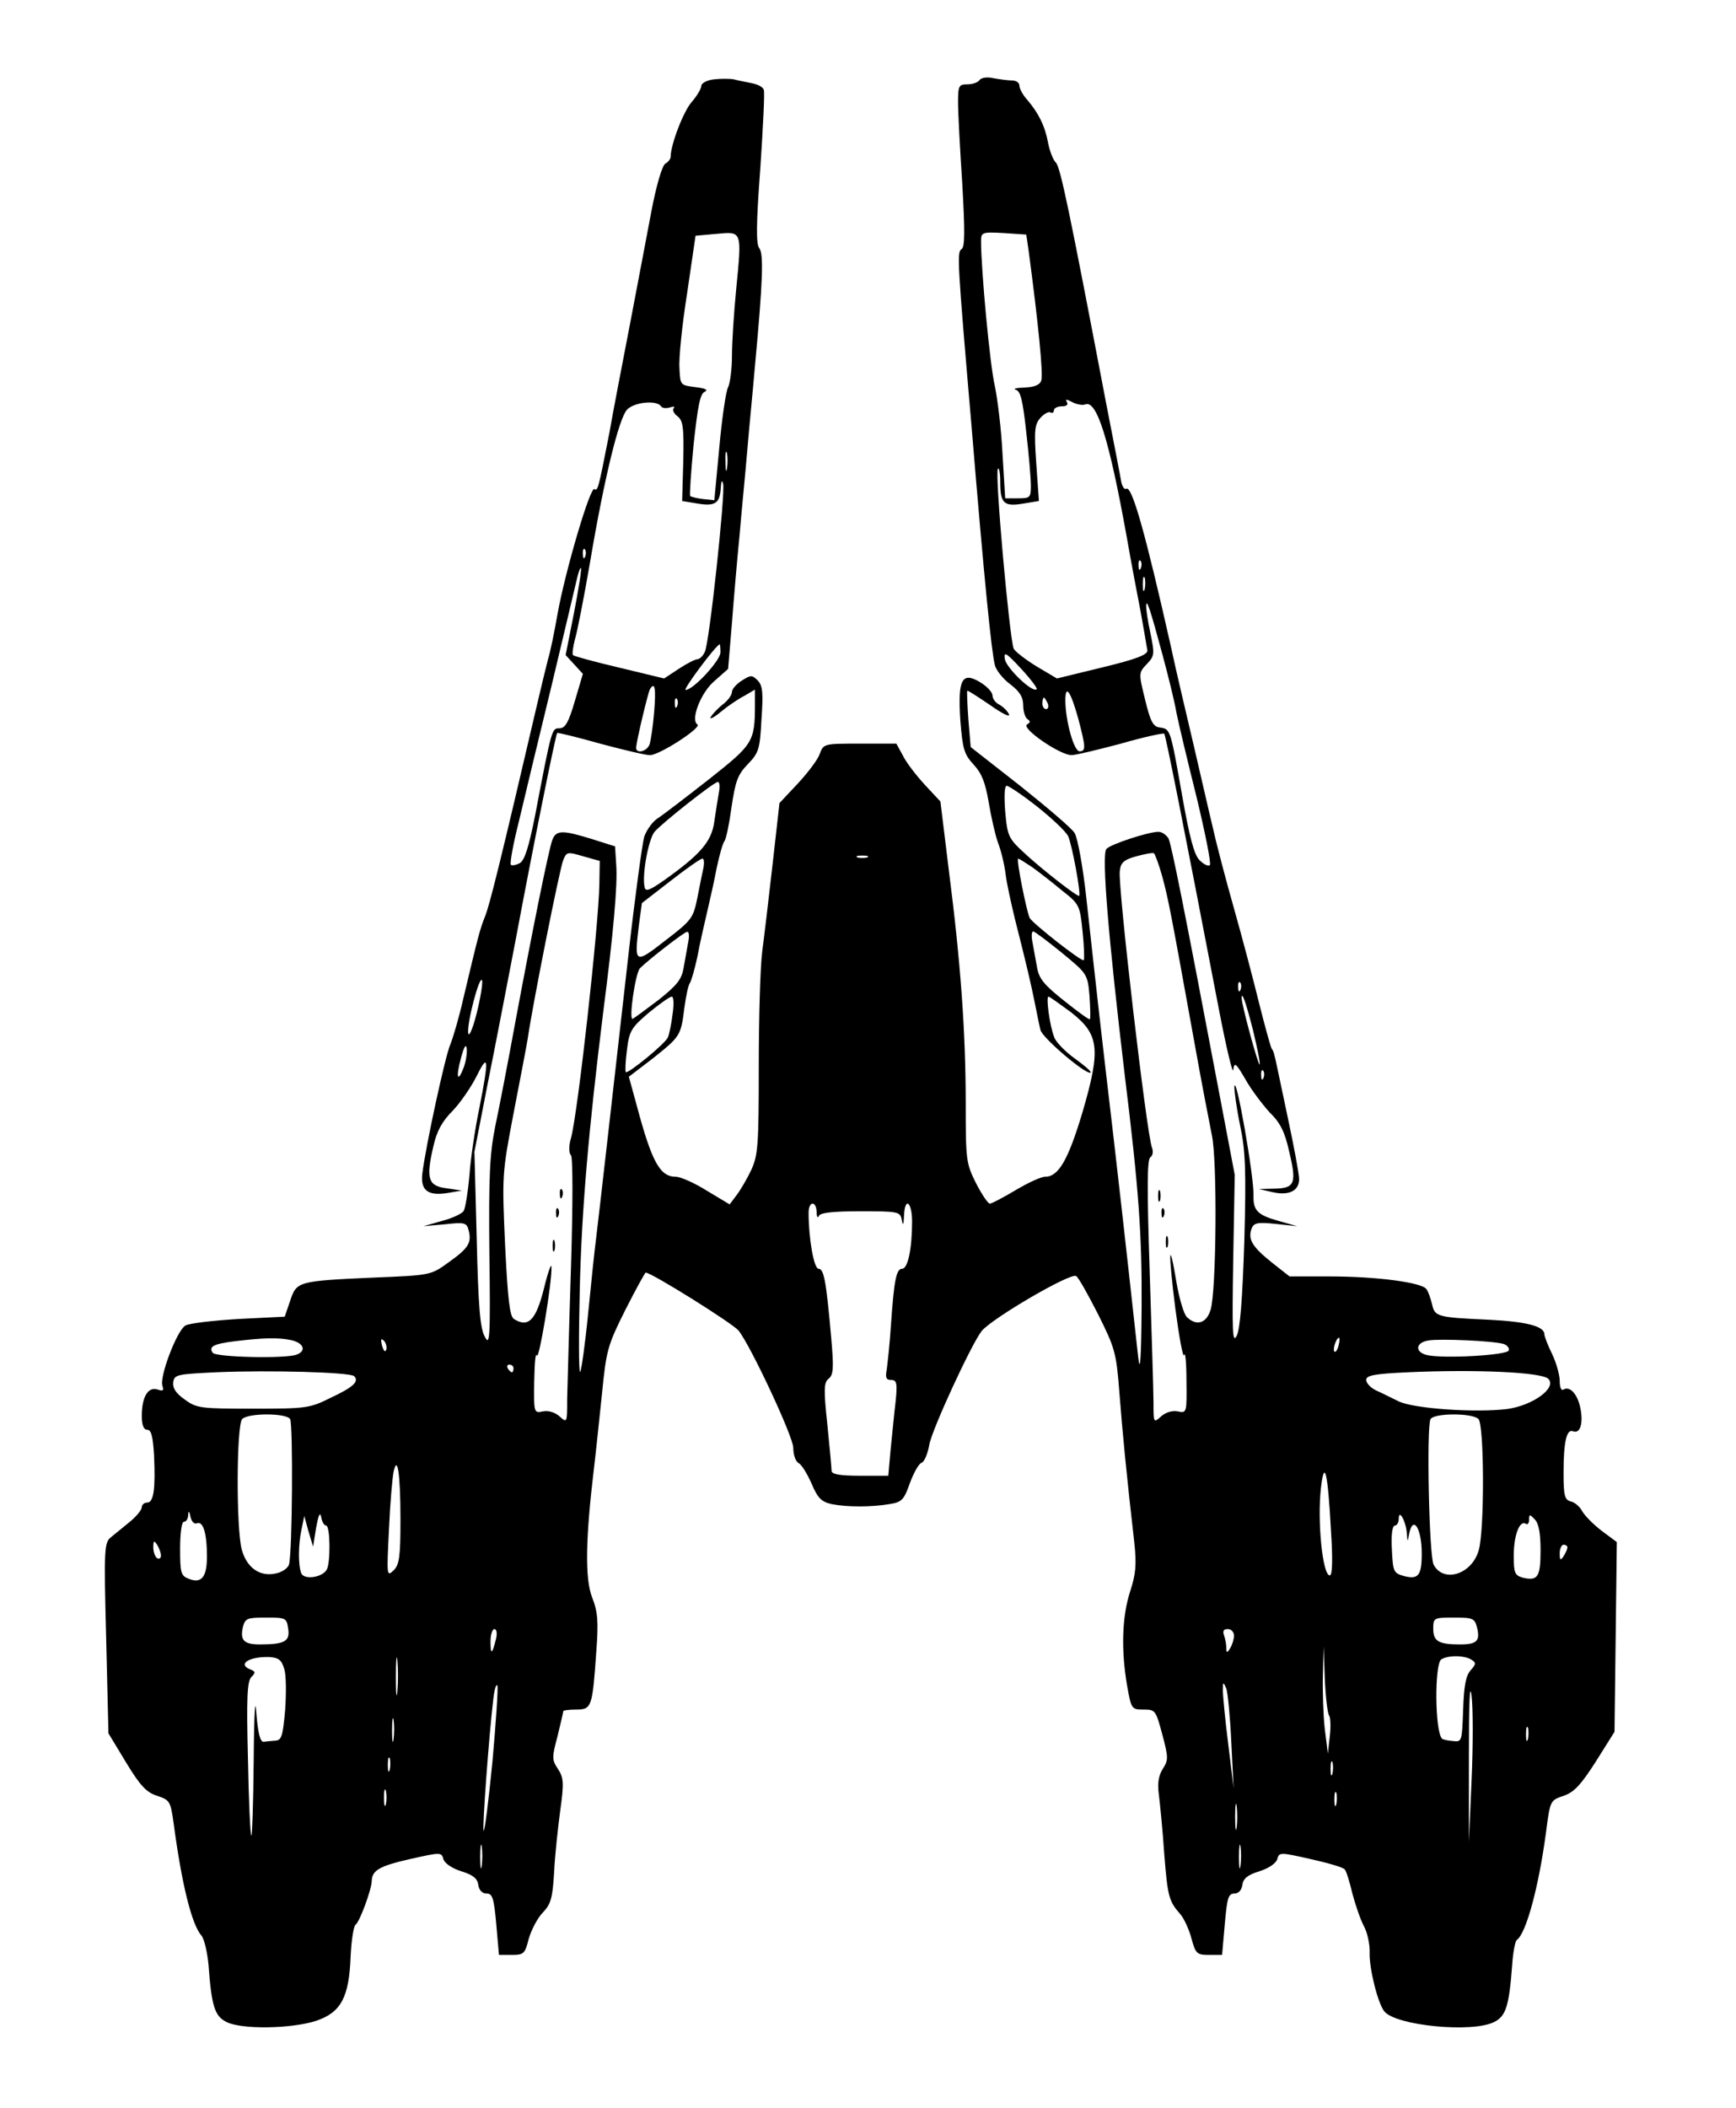 <?xml version="1.0" standalone="no"?>
<!DOCTYPE svg PUBLIC "-//W3C//DTD SVG 20010904//EN"
 "http://www.w3.org/TR/2001/REC-SVG-20010904/DTD/svg10.dtd">
<svg version="1.0" xmlns="http://www.w3.org/2000/svg"
 width="453pt" height="550pt" viewBox="0 0 453 550"
 preserveAspectRatio="xMidYMid meet">

<g transform="translate(0,550) scale(0.1,-0.1)"
fill="#000000" stroke="none">
<path d="M1863 5293 c-18 -2 -33 -10 -33 -17 0 -7 -11 -26 -25 -42 -22 -25
-55 -112 -55 -143 0 -5 -6 -14 -14 -18 -8 -5 -23 -55 -36 -123 -12 -63 -37
-196 -56 -295 -19 -99 -44 -227 -54 -285 -29 -148 -30 -151 -39 -146 -11 7
-76 -214 -96 -325 -8 -46 -19 -100 -25 -119 -5 -19 -18 -73 -29 -120 -93 -399
-123 -520 -135 -550 -14 -35 -18 -51 -57 -215 -11 -49 -27 -103 -34 -120 -13
-29 -64 -264 -73 -337 -5 -44 15 -59 68 -50 l35 6 -40 6 c-48 6 -54 25 -34
110 9 40 23 65 51 93 20 21 48 62 62 90 31 63 32 44 7 -83 -11 -52 -23 -132
-26 -176 -4 -45 -11 -87 -15 -93 -4 -7 -29 -19 -56 -26 l-49 -14 56 5 c52 6
57 4 62 -16 8 -32 0 -46 -52 -83 -47 -34 -47 -34 -196 -40 -199 -9 -201 -10
-218 -61 l-14 -41 -120 -6 c-66 -4 -128 -11 -139 -17 -22 -12 -69 -135 -60
-158 4 -12 1 -14 -13 -9 -25 8 -41 -20 -41 -69 0 -24 5 -36 14 -36 11 0 15
-18 18 -67 4 -88 -1 -123 -18 -123 -8 0 -14 -6 -14 -12 0 -7 -14 -24 -31 -38
-17 -14 -39 -32 -49 -40 -18 -14 -19 -29 -13 -263 l6 -249 46 -76 c37 -61 53
-78 81 -87 33 -11 35 -14 43 -71 21 -158 47 -265 73 -294 7 -9 15 -43 18 -75
8 -108 16 -135 47 -150 38 -20 170 -18 234 3 65 22 86 61 90 169 2 42 8 79 13
82 10 6 42 92 42 114 1 28 21 39 100 57 80 18 82 18 87 0 3 -11 22 -24 47 -32
30 -9 42 -19 44 -35 2 -14 10 -23 22 -23 15 0 19 -12 25 -80 l7 -80 34 0 c31
0 34 3 44 43 7 23 23 54 37 68 21 22 25 39 29 105 2 44 10 116 16 161 10 72 9
85 -6 108 -16 24 -16 30 -1 86 8 33 15 63 15 65 0 2 15 4 34 4 40 0 42 7 52
151 6 79 4 104 -11 142 -19 49 -17 154 5 337 5 41 14 129 21 195 11 113 15
126 61 218 27 53 51 97 53 97 15 0 226 -132 242 -151 31 -38 143 -277 143
-306 0 -18 6 -36 14 -40 8 -4 23 -29 34 -54 16 -38 26 -47 52 -53 40 -8 104
-8 151 0 32 5 38 11 53 54 10 27 23 51 31 54 7 2 16 24 20 47 7 40 111 265
137 297 29 34 231 152 246 143 6 -3 31 -48 57 -99 44 -88 48 -100 56 -205 8
-104 19 -218 39 -392 6 -57 4 -81 -11 -127 -21 -65 -24 -151 -8 -245 11 -62
12 -63 43 -63 31 0 32 -2 49 -65 16 -60 16 -67 1 -90 -11 -18 -14 -37 -10 -67
3 -24 10 -93 14 -154 9 -113 12 -124 43 -159 9 -11 22 -39 28 -62 11 -40 14
-43 46 -43 l34 0 7 80 c6 68 9 80 25 80 11 0 19 9 21 23 2 16 14 26 44 35 25
8 44 21 47 32 5 18 7 18 87 0 45 -10 86 -22 89 -27 4 -4 13 -33 20 -63 8 -30
21 -68 30 -85 9 -16 16 -48 15 -70 -1 -41 21 -130 38 -152 30 -38 231 -57 287
-28 31 15 39 43 47 149 2 33 8 62 12 65 24 16 57 137 76 279 11 85 11 85 46
97 27 9 45 28 84 89 l49 78 3 247 3 248 -39 29 c-21 16 -44 39 -51 51 -6 12
-20 24 -30 26 -16 4 -19 15 -19 74 0 82 8 116 25 109 18 -7 27 20 19 60 -7 36
-27 59 -44 49 -6 -4 -10 5 -10 23 0 15 -9 47 -20 70 -11 22 -20 46 -20 51 0
21 -46 33 -144 38 -135 6 -142 8 -149 40 -4 16 -10 34 -15 40 -11 17 -128 33
-252 33 l-105 0 -47 37 c-51 41 -62 60 -52 88 6 15 16 17 63 12 l56 -6 -49 14
c-54 15 -66 27 -65 65 2 48 -47 327 -50 284 0 -12 6 -57 15 -100 14 -66 16
-117 11 -302 -5 -153 -11 -230 -20 -247 -11 -21 -12 9 -9 197 l4 223 -37 195
c-96 507 -128 666 -136 683 -6 9 -17 17 -26 17 -26 0 -127 -33 -136 -45 -13
-16 6 -237 48 -590 37 -300 45 -417 44 -604 -1 -139 -4 -177 -9 -131 -30 273
-55 497 -85 750 -19 162 -41 363 -50 445 -9 83 -23 160 -31 172 -7 12 -72 67
-142 123 l-129 101 -6 72 c-3 40 -4 73 -3 75 2 1 28 -16 59 -37 31 -22 53 -33
50 -25 -3 8 -14 19 -24 25 -11 5 -19 16 -19 24 0 9 -14 24 -32 35 -48 29 -59
8 -52 -100 6 -75 10 -88 35 -115 21 -23 30 -46 39 -98 6 -37 17 -85 24 -105 8
-20 17 -57 20 -82 3 -25 15 -79 25 -120 28 -110 42 -169 52 -220 5 -25 11 -55
14 -67 5 -21 122 -120 131 -111 2 3 -17 19 -42 37 -25 18 -49 43 -53 55 -12
30 -22 106 -15 106 3 0 29 -19 59 -41 74 -58 78 -96 29 -263 -37 -123 -62
-166 -97 -166 -11 0 -45 -16 -77 -35 -32 -19 -62 -35 -67 -35 -5 0 -21 24 -36
53 -26 52 -27 60 -27 208 0 185 -13 367 -44 608 l-22 180 -41 44 c-23 25 -49
59 -57 76 l-17 31 -95 0 c-94 0 -95 0 -105 -27 -5 -15 -32 -50 -58 -78 l-47
-50 -18 -160 c-10 -88 -22 -190 -27 -227 -5 -37 -9 -171 -9 -298 0 -210 -2
-234 -20 -273 -11 -23 -28 -52 -38 -65 l-18 -24 -60 36 c-32 20 -68 36 -80 36
-42 0 -63 38 -103 188 l-20 73 64 49 c70 56 72 58 81 132 4 29 10 58 14 63 4
6 13 37 20 70 6 33 18 85 25 115 7 30 19 82 25 115 7 33 16 65 20 70 5 6 13
46 19 90 10 67 16 84 42 111 29 30 32 39 36 117 5 70 3 89 -10 102 -15 15 -18
14 -42 -1 -14 -9 -25 -22 -25 -29 0 -8 -10 -22 -23 -32 -13 -10 -27 -25 -32
-33 -5 -8 7 -3 26 13 18 15 46 34 62 42 l27 16 0 -38 c0 -99 -5 -105 -120
-196 -60 -47 -120 -93 -134 -102 -14 -9 -29 -31 -35 -48 -5 -18 -24 -156 -41
-307 -37 -327 -78 -689 -85 -745 -3 -22 -12 -107 -20 -189 -8 -82 -18 -152
-21 -155 -4 -3 -4 95 -1 219 5 206 23 412 61 719 27 209 38 335 34 385 l-3 48
-60 19 c-78 24 -94 24 -104 -3 -10 -29 -50 -226 -96 -473 -19 -104 -43 -228
-53 -275 -14 -70 -17 -129 -15 -330 3 -224 1 -243 -12 -217 -12 21 -17 78 -21
255 l-6 227 35 180 c20 99 52 266 72 370 46 246 105 539 109 543 2 1 52 -11
112 -28 60 -16 118 -30 130 -30 25 0 136 72 124 80 -19 12 9 84 45 114 l35 31
10 120 c5 66 14 170 20 230 5 61 15 160 20 220 5 61 15 160 20 220 21 225 23
294 11 308 -8 11 -8 61 3 208 7 106 12 199 9 205 -2 7 -16 14 -31 17 -15 3
-36 7 -47 10 -11 2 -35 2 -52 0z m58 -548 c-6 -61 -11 -139 -11 -174 0 -34 -5
-71 -10 -81 -6 -11 -16 -81 -23 -157 l-13 -138 -29 3 c-17 2 -32 6 -34 8 -2 2
2 62 9 135 11 101 17 132 29 137 10 5 1 9 -24 12 -40 5 -40 5 -42 50 -2 25 7
113 20 195 l22 150 55 5 c67 6 66 9 51 -145z m-196 -305 c3 -5 13 -6 23 -3 9
3 14 3 10 -2 -4 -4 0 -14 10 -21 14 -11 17 -28 15 -117 l-3 -104 42 -7 c45 -7
57 1 59 44 1 15 3 19 6 8 6 -24 -36 -418 -48 -439 -5 -11 -14 -19 -20 -19 -5
0 -27 -11 -48 -25 l-38 -25 -116 28 c-64 15 -119 30 -122 33 -2 3 0 21 5 40 6
19 24 111 40 204 37 219 75 373 96 396 18 20 78 26 89 9z m172 -162 c-2 -13
-4 -5 -4 17 -1 22 1 32 4 23 2 -10 2 -28 0 -40z m-370 -230 c-3 -8 -6 -5 -6 6
-1 11 2 17 5 13 3 -3 4 -12 1 -19z m-29 -146 l-22 -111 23 -25 22 -24 -21 -71
c-16 -55 -25 -71 -40 -71 -20 0 -20 2 -63 -224 -17 -86 -28 -121 -41 -128 -10
-5 -20 -7 -23 -4 -3 3 6 54 21 113 14 59 52 218 85 353 32 135 62 260 66 278
4 18 9 32 11 30 2 -3 -6 -54 -18 -116z m382 -104 c0 -21 -71 -98 -91 -98 -8 0
79 117 89 119 1 1 2 -9 2 -21z m-173 -155 c-3 -38 -9 -76 -12 -85 -7 -19 -35
-25 -35 -9 0 15 31 144 36 153 13 21 16 2 11 -59z m60 15 c-3 -8 -6 -5 -6 6
-1 11 2 17 5 13 3 -3 4 -12 1 -19z m109 -225 c-3 -16 -8 -49 -12 -76 -7 -52
-35 -85 -129 -152 -41 -29 -51 -32 -53 -19 -7 32 10 124 26 144 21 24 154 129
165 130 5 0 6 -12 3 -27z m830 -37 c38 -30 75 -65 81 -77 10 -20 34 -150 29
-156 -3 -4 -91 64 -138 107 -47 43 -49 47 -55 113 -3 41 -2 67 4 67 5 0 41
-24 79 -54z m-1142 -203 c-2 -109 -56 -596 -74 -662 -6 -20 -6 -39 0 -45 5 -7
5 -128 0 -291 -5 -154 -9 -309 -10 -344 0 -63 0 -64 -20 -46 -11 10 -29 16
-43 13 -24 -5 -24 -4 -23 78 1 46 3 76 7 68 5 -16 40 192 38 231 0 11 -9 -13
-19 -54 -21 -85 -41 -106 -79 -82 -11 7 -16 52 -23 193 -8 181 -8 186 22 343
17 88 34 176 37 195 13 90 84 447 93 467 9 21 11 21 52 9 l43 -12 -1 -61z
m1469 20 c16 -60 22 -91 82 -423 19 -107 41 -220 47 -250 15 -66 12 -409 -3
-457 -11 -36 -37 -43 -62 -19 -8 8 -20 49 -27 90 -20 121 -22 82 -3 -68 10
-75 20 -130 23 -121 3 10 6 -21 6 -67 1 -84 1 -85 -23 -80 -14 3 -32 -3 -43
-13 -20 -18 -20 -17 -20 36 0 30 -5 184 -10 343 -7 215 -7 292 2 297 6 4 8 15
4 25 -14 36 -89 680 -84 721 2 22 10 30 43 39 22 6 43 10 46 8 3 -2 13 -29 22
-61z m-770 50 c-7 -2 -19 -2 -25 0 -7 3 -2 5 12 5 14 0 19 -2 13 -5z m-427
-25 c-3 -13 -10 -48 -16 -79 -11 -54 -14 -59 -83 -112 -81 -63 -82 -62 -70 38
l8 59 75 58 c41 32 78 58 83 58 4 0 5 -10 3 -22z m857 0 c18 -13 53 -40 78
-61 46 -36 47 -39 54 -108 4 -38 5 -72 3 -74 -5 -5 -131 94 -141 110 -8 16
-36 155 -30 155 2 0 18 -10 36 -22z m-897 -195 c-3 -16 -8 -45 -12 -67 -5 -31
-17 -46 -66 -85 -33 -25 -63 -47 -67 -49 -11 -4 7 120 19 132 23 23 116 95
123 95 5 1 6 -11 3 -26z m974 -28 c67 -55 68 -56 73 -113 2 -31 3 -59 1 -61
-2 -2 -32 20 -67 48 -53 42 -66 58 -71 88 -4 21 -9 50 -12 66 -3 15 -2 27 2
27 4 0 37 -25 74 -55z m-1526 -158 c-10 -40 -20 -63 -22 -53 -5 23 30 156 36
138 2 -7 -4 -45 -14 -85z m511 -3 c-3 -26 -9 -53 -12 -60 -6 -16 -104 -96
-110 -91 -2 2 -1 28 3 58 6 49 11 58 57 97 28 23 55 42 60 42 5 0 6 -20 2 -46z
m-545 -139 c-16 -42 -21 -26 -7 25 8 30 13 38 15 24 1 -11 -2 -33 -8 -49z
m921 -377 c0 -13 3 -17 6 -10 3 8 35 12 108 12 99 0 104 -1 108 -22 3 -17 5
-14 6 10 2 51 21 37 21 -15 0 -71 -11 -123 -26 -123 -15 0 -21 -29 -29 -145
-3 -49 -9 -102 -11 -117 -4 -22 -2 -28 11 -28 15 0 17 -8 12 -57 -4 -32 -9
-88 -13 -125 l-6 -68 -74 0 c-53 0 -74 4 -74 13 0 6 -5 61 -11 120 -10 93 -9
110 3 120 13 10 14 28 7 107 -13 148 -19 180 -33 180 -12 0 -26 78 -26 146 0
31 20 32 21 2z m-1372 -334 c33 -7 42 -28 15 -38 -28 -11 -212 -7 -219 5 -11
16 2 23 58 30 76 9 111 10 146 3z m249 -25 c-3 -8 -7 -3 -11 10 -4 17 -3 21 5
13 5 -5 8 -16 6 -23z m2485 11 c-3 -12 -8 -19 -11 -16 -5 6 5 36 12 36 2 0 2
-9 -1 -20z m430 4 c10 -3 16 -11 14 -17 -4 -13 -174 -22 -214 -12 -32 8 -29
33 5 38 30 5 167 -1 195 -9z m-2583 -64 c0 -5 -2 -10 -4 -10 -3 0 -8 5 -11 10
-3 6 -1 10 4 10 6 0 11 -4 11 -10z m-416 -20 c14 -14 -2 -29 -62 -57 -54 -27
-64 -28 -202 -28 -136 0 -147 1 -178 24 -23 16 -32 30 -30 45 3 20 10 21 113
26 139 6 347 0 359 -10z m3116 -7 c24 -23 -40 -70 -108 -79 -83 -10 -242 1
-282 20 -19 9 -46 23 -60 29 -14 7 -25 19 -25 27 0 12 22 16 110 20 178 8 348
0 365 -17z m-3283 -105 c8 -14 6 -351 -3 -380 -3 -9 -18 -20 -35 -23 -41 -9
-75 15 -88 62 -15 54 -14 326 1 341 16 16 114 16 125 0z m3101 0 c15 -15 16
-287 1 -341 -17 -64 -92 -88 -118 -39 -12 23 -19 362 -8 380 11 16 109 16 125
0z m-2813 -262 c0 -98 -3 -118 -18 -133 -18 -17 -18 -14 -12 107 3 69 9 136
12 150 10 47 18 -5 18 -124z m2428 -28 c5 -75 4 -118 -3 -118 -19 0 -33 143
-23 229 9 77 18 40 26 -111z m-2959 18 c16 6 26 -25 26 -87 0 -53 -14 -71 -47
-58 -21 8 -23 15 -23 79 0 40 4 70 10 70 6 0 11 8 11 18 1 12 3 10 6 -5 3 -13
10 -20 17 -17z m337 -6 c11 0 12 -100 1 -116 -13 -20 -59 -26 -66 -8 -8 21 -8
74 1 115 l7 34 11 -40 12 -40 8 50 c6 32 10 42 13 28 2 -13 8 -23 13 -23z
m2820 -20 c2 -24 2 -24 6 -2 10 51 33 15 33 -51 0 -57 -9 -68 -45 -59 -29 8
-30 11 -33 70 -2 38 1 62 8 62 5 0 10 8 10 18 0 27 19 -7 21 -38z m349 -44 c0
-70 -7 -81 -46 -72 -21 6 -24 12 -24 57 0 53 15 93 31 84 5 -4 9 1 9 10 0 15
2 15 15 1 10 -10 15 -35 15 -80z m-3600 -14 c0 -7 -4 -10 -10 -7 -5 3 -10 16
-10 28 0 18 2 19 10 7 5 -8 10 -21 10 -28z m3670 21 c0 -5 -5 -15 -10 -23 -8
-12 -10 -11 -10 8 0 12 5 22 10 22 6 0 10 -3 10 -7z m-3338 -212 c5 -33 -9
-41 -74 -41 -42 0 -52 11 -44 46 6 22 11 24 60 24 52 0 54 -1 58 -29z m3102 4
c9 -36 0 -45 -44 -45 -56 0 -70 8 -70 41 0 28 1 29 54 29 49 0 54 -2 60 -25z
m-2560 -32 c-10 -40 -14 -41 -14 -5 0 18 5 32 10 32 6 0 8 -11 4 -27z m1926
10 c0 -10 -5 -25 -10 -33 -8 -13 -10 -13 -10 2 0 9 -3 23 -6 32 -4 11 -1 16
10 16 9 0 16 -8 16 -17z m-2183 -145 c-2 -24 -4 -7 -4 37 0 44 2 63 4 43 2
-21 2 -57 0 -80z m2431 -63 c4 -5 5 -30 2 -55 l-5 -45 -8 64 c-4 35 -6 98 -5
140 l2 76 3 -85 c2 -46 7 -89 11 -95z m-2726 120 c5 -16 5 -65 2 -107 -6 -66
-9 -78 -25 -79 -11 -1 -25 -2 -31 -3 -9 -1 -15 23 -19 74 -3 48 -6 4 -7 -124
-1 -110 -4 -197 -6 -195 -3 2 -7 93 -9 202 -4 158 -2 201 9 212 11 11 11 14
-1 19 -38 14 -5 35 49 33 24 -2 31 -8 38 -32z m3098 25 c12 -8 12 -11 -2 -27
-13 -14 -18 -41 -20 -103 -3 -83 -3 -85 -27 -82 -14 1 -26 4 -28 6 -19 19 -20
195 -2 207 18 11 60 11 79 -1z m0 -314 l-7 -161 0 220 c0 142 2 199 7 161 4
-32 4 -131 0 -220z m-2555 48 c-10 -101 -20 -182 -23 -180 -4 5 14 250 25 341
3 28 8 44 11 37 2 -8 -4 -97 -13 -198z m1928 51 l6 -120 -14 115 c-8 63 -14
126 -14 140 0 23 1 23 9 5 4 -12 10 -75 13 -140z m-2186 8 c-2 -16 -4 -5 -4
22 0 28 2 40 4 28 2 -13 2 -35 0 -50z m2960 0 c-3 -10 -5 -4 -5 12 0 17 2 24
5 18 2 -7 2 -21 0 -30z m-2970 -80 c-3 -10 -5 -4 -5 12 0 17 2 24 5 18 2 -7 2
-21 0 -30z m2460 -10 c-3 -10 -5 -4 -5 12 0 17 2 24 5 18 2 -7 2 -21 0 -30z
m-2470 -80 c-3 -10 -5 -2 -5 17 0 19 2 27 5 18 2 -10 2 -26 0 -35z m2480 0
c-3 -10 -5 -4 -5 12 0 17 2 24 5 18 2 -7 2 -21 0 -30z m-260 -60 c-2 -16 -4
-3 -4 27 0 30 2 43 4 28 2 -16 2 -40 0 -55z m-1970 -100 c-2 -16 -4 -5 -4 22
0 28 2 40 4 28 2 -13 2 -35 0 -50z m1980 0 c-2 -16 -4 -5 -4 22 0 28 2 40 4
28 2 -13 2 -35 0 -50z"/>
<path d="M1461 2384 c0 -11 3 -14 6 -6 3 7 2 16 -1 19 -3 4 -6 -2 -5 -13z"/>
<path d="M1451 2334 c0 -11 3 -14 6 -6 3 7 2 16 -1 19 -3 4 -6 -2 -5 -13z"/>
<path d="M1442 2250 c0 -14 2 -19 5 -12 2 6 2 18 0 25 -3 6 -5 1 -5 -13z"/>
<path d="M3022 2380 c0 -14 2 -19 5 -12 2 6 2 18 0 25 -3 6 -5 1 -5 -13z"/>
<path d="M3031 2334 c0 -11 3 -14 6 -6 3 7 2 16 -1 19 -3 4 -6 -2 -5 -13z"/>
<path d="M3042 2260 c0 -14 2 -19 5 -12 2 6 2 18 0 25 -3 6 -5 1 -5 -13z"/>
<path d="M2556 5291 c-4 -6 -18 -11 -32 -11 -22 0 -24 -4 -24 -47 0 -27 5
-122 11 -212 7 -124 7 -166 -2 -171 -12 -8 -11 -29 26 -460 34 -411 52 -588
61 -625 3 -13 21 -36 40 -50 25 -19 34 -34 34 -55 0 -16 5 -32 11 -36 8 -5 8
-9 -1 -14 -16 -10 86 -80 116 -80 11 0 69 14 129 30 59 17 110 28 113 26 4 -5
47 -221 143 -721 19 -99 36 -169 37 -156 3 21 7 18 32 -25 15 -27 44 -65 63
-86 28 -27 40 -52 51 -102 20 -83 15 -96 -38 -97 l-41 -1 35 -8 c43 -10 70 3
70 34 0 13 -14 88 -31 167 -17 79 -31 149 -33 154 -1 6 -4 15 -8 20 -3 6 -18
60 -33 120 -15 61 -44 171 -65 245 -21 74 -46 169 -55 210 -10 41 -32 138 -50
215 -18 77 -46 194 -60 260 -66 293 -101 418 -116 410 -4 -3 -10 4 -13 17 -2
13 -20 106 -40 208 -95 498 -119 615 -131 626 -7 7 -16 30 -20 51 -8 44 -25
78 -54 112 -12 13 -21 30 -21 38 0 7 -8 13 -19 13 -10 0 -32 3 -49 6 -17 4
-32 1 -36 -5z m128 -444 c25 -187 39 -326 33 -340 -4 -12 -19 -17 -44 -18 -21
-1 -31 -3 -22 -6 12 -3 18 -28 27 -111 7 -59 12 -122 12 -139 0 -31 -2 -33
-33 -33 l-34 0 -7 116 c-3 63 -13 143 -20 177 -13 54 -36 305 -36 377 0 24 2
25 59 22 l59 -4 6 -41z m148 -402 c30 12 62 -90 108 -345 11 -63 28 -153 37
-199 8 -46 16 -90 17 -98 1 -11 -30 -23 -117 -44 l-119 -29 -54 32 c-29 18
-56 39 -59 46 -11 30 -50 461 -41 469 3 4 6 -11 6 -33 0 -57 9 -66 59 -58 l42
7 -7 99 c-6 86 -4 101 11 118 10 11 22 17 26 14 5 -3 9 0 9 5 0 6 9 11 21 11
12 0 17 4 13 11 -5 8 -1 8 14 0 11 -6 27 -9 34 -6z m145 -427 c-3 -8 -6 -5 -6
6 -1 11 2 17 5 13 3 -3 4 -12 1 -19z m10 -55 c-3 -10 -5 -4 -5 12 0 17 2 24 5
18 2 -7 2 -21 0 -30z m47 -173 c14 -52 31 -120 36 -150 6 -30 30 -130 53 -222
22 -92 38 -171 34 -175 -4 -4 -16 2 -27 13 -14 14 -26 60 -45 167 -31 176 -31
175 -58 179 -18 2 -25 15 -39 73 -17 69 -17 70 5 93 20 21 20 26 9 80 -7 32
-12 65 -11 73 1 18 11 -12 43 -131z m-329 -88 c-10 -11 -80 56 -83 79 -3 20 3
17 42 -25 25 -27 44 -52 41 -54z m109 -78 c19 -73 20 -84 3 -84 -15 0 -37 81
-37 133 0 44 14 23 34 -49z m-80 41 c3 -8 1 -15 -4 -15 -6 0 -10 7 -10 15 0 8
2 15 4 15 2 0 6 -7 10 -15z m503 -747 c-3 -8 -6 -5 -6 6 -1 11 2 17 5 13 3 -3
4 -12 1 -19z m33 -107 c11 -46 19 -85 17 -88 -4 -3 -47 156 -47 173 0 20 11
-10 30 -85z m27 -123 c-3 -8 -6 -5 -6 6 -1 11 2 17 5 13 3 -3 4 -12 1 -19z"/>
</g>
</svg>
